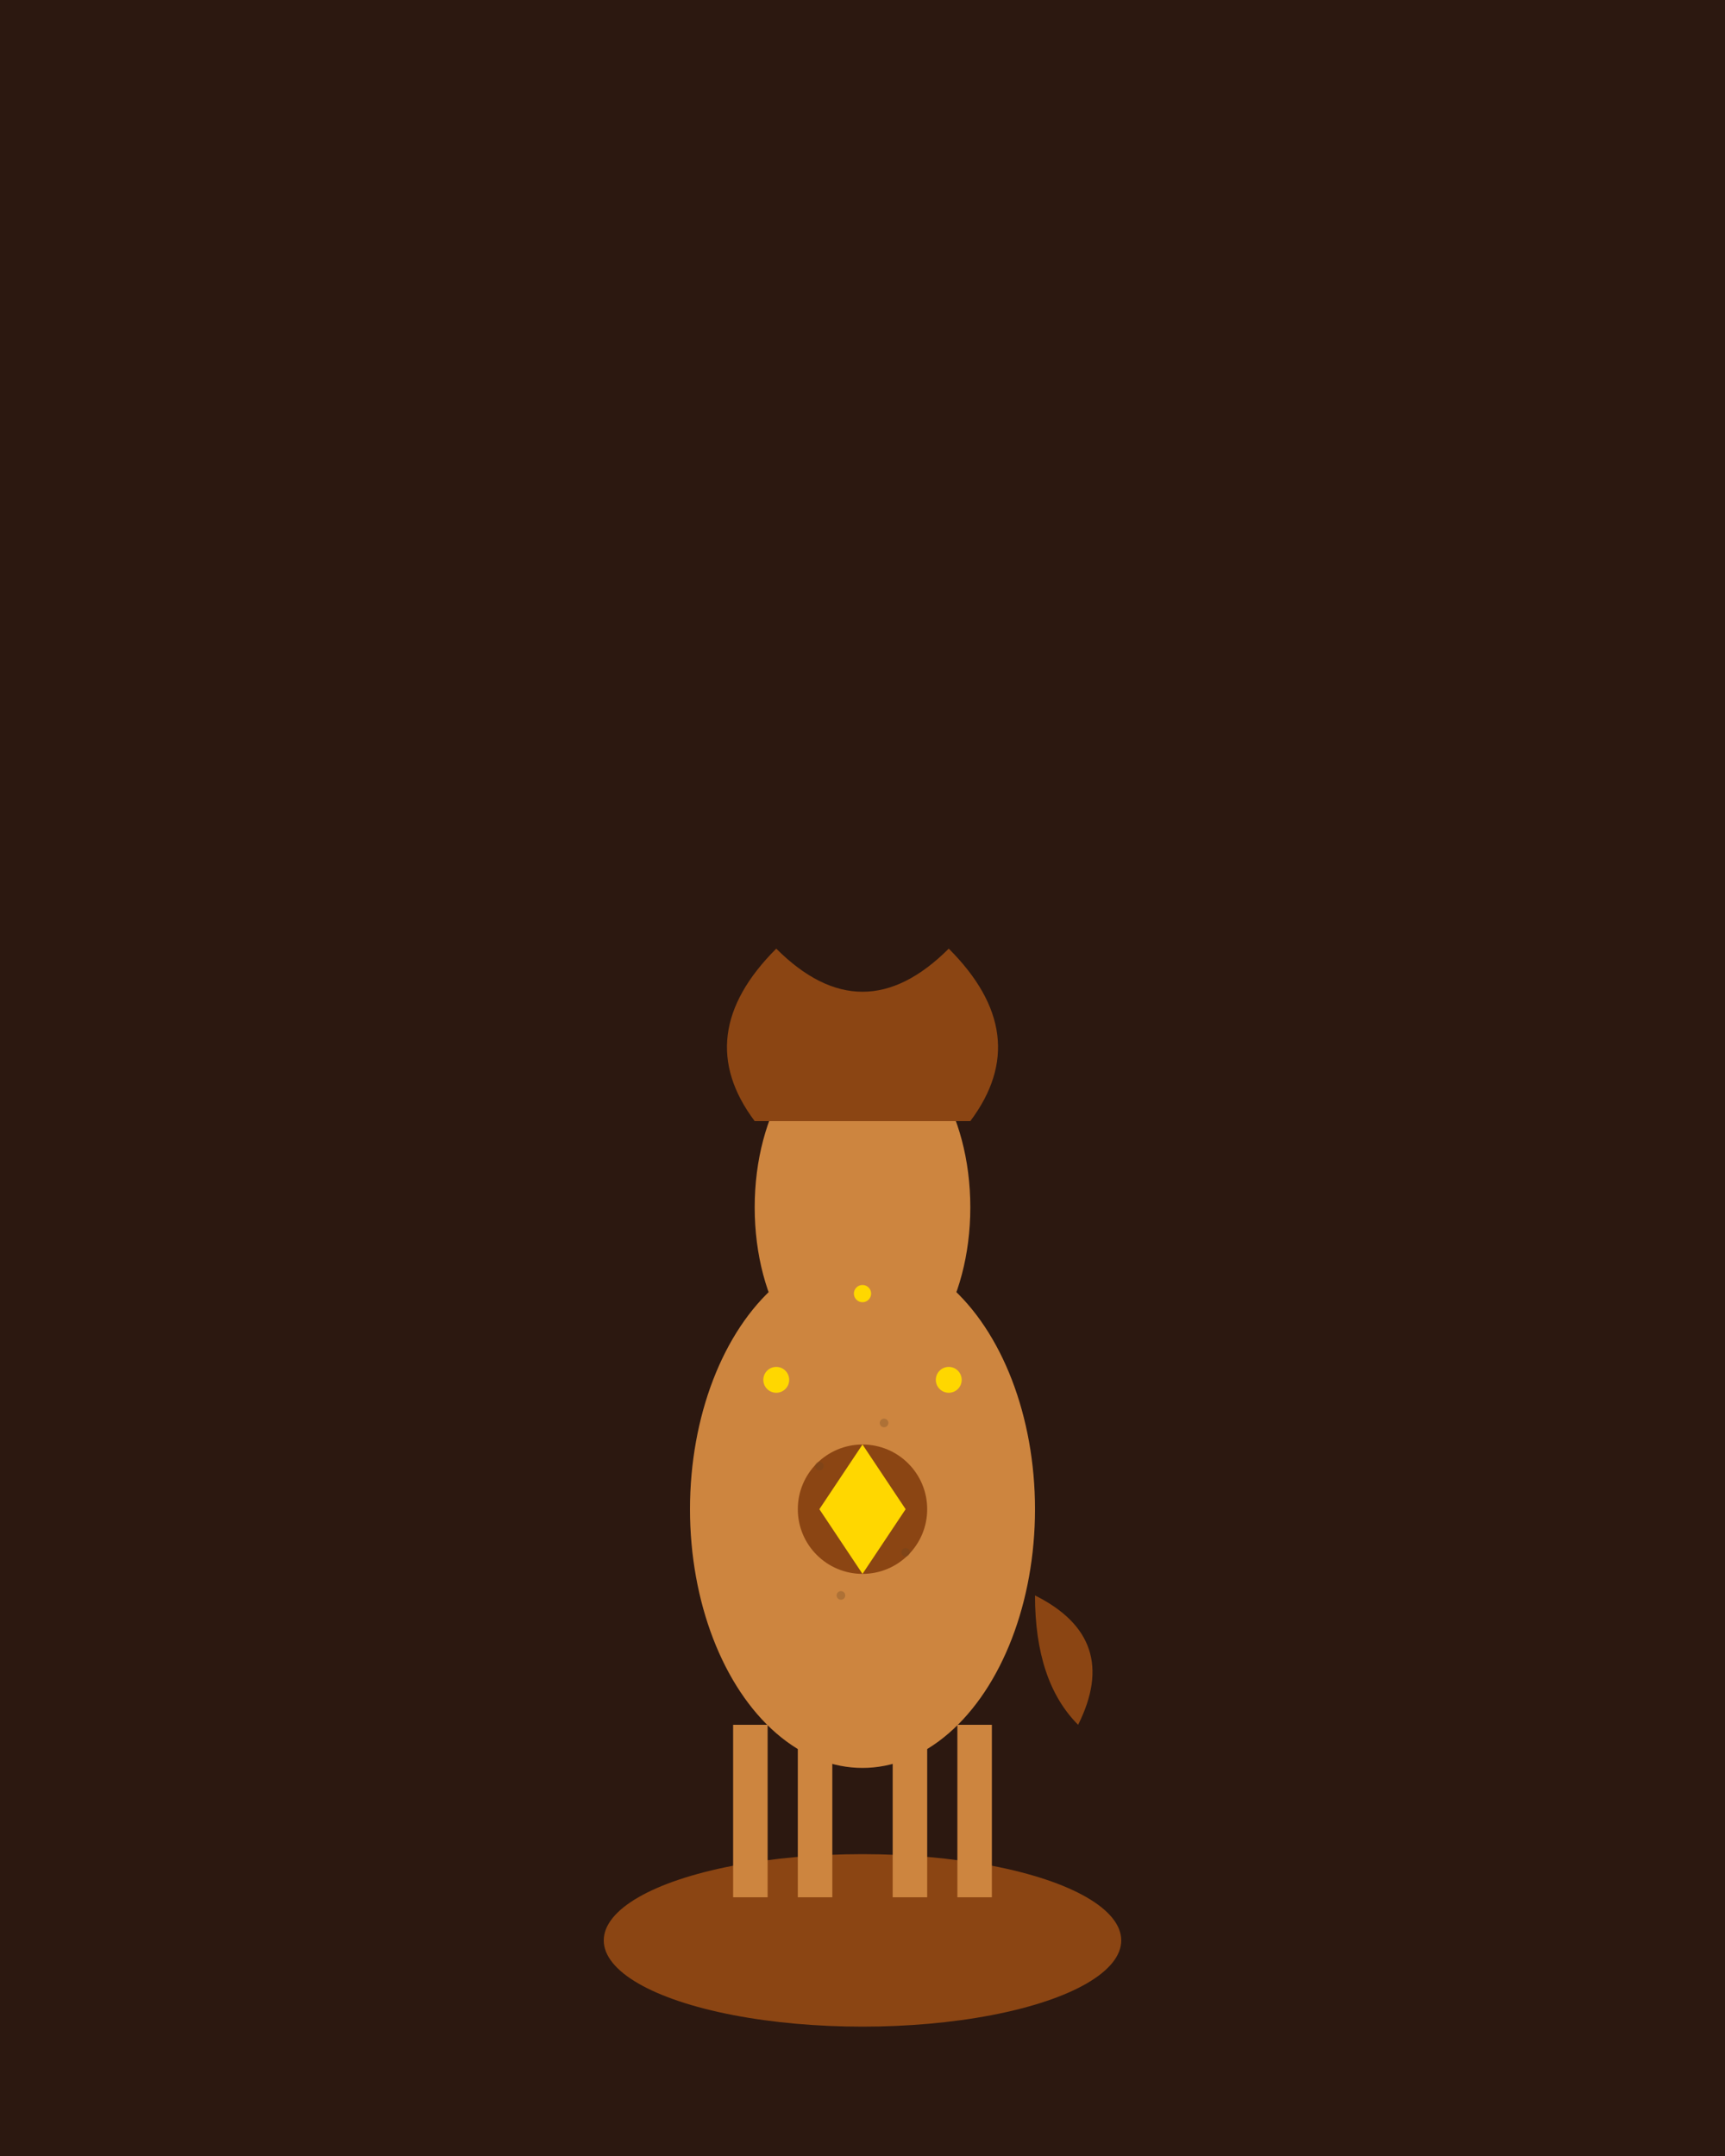 <svg width="400" height="500" xmlns="http://www.w3.org/2000/svg">
  <rect width="400" height="500" fill="#2C1810"/>
  
  <!-- Dokra horse figurine -->
  <!-- Base -->
  <ellipse cx="200" cy="450" rx="60" ry="20" fill="#8B4513"/>
  
  <!-- Horse body -->
  <ellipse cx="200" cy="350" rx="40" ry="60" fill="#CD853F"/>
  
  <!-- Horse head -->
  <ellipse cx="200" cy="280" rx="25" ry="40" fill="#CD853F"/>
  
  <!-- Mane -->
  <path d="M175 260 Q160 240 180 220 Q200 240 220 220 Q240 240 225 260" fill="#8B4513"/>
  
  <!-- Legs -->
  <rect x="170" y="400" width="8" height="40" fill="#CD853F"/>
  <rect x="185" y="400" width="8" height="40" fill="#CD853F"/>
  <rect x="207" y="400" width="8" height="40" fill="#CD853F"/>
  <rect x="222" y="400" width="8" height="40" fill="#CD853F"/>
  
  <!-- Tail -->
  <path d="M240 370 Q260 380 250 400 Q240 390 240 370" fill="#8B4513"/>
  
  <!-- Tribal patterns -->
  <circle cx="200" cy="350" r="15" fill="#8B4513"/>
  <polygon points="200,335 210,350 200,365 190,350" fill="#FFD700"/>
  
  <!-- Decorative dots -->
  <circle cx="180" cy="320" r="3" fill="#FFD700"/>
  <circle cx="220" cy="320" r="3" fill="#FFD700"/>
  <circle cx="200" cy="300" r="2" fill="#FFD700"/>
  
  <!-- Rustic texture -->
  <g opacity="0.3">
    <circle cx="190" cy="340" r="1" fill="#654321"/>
    <circle cx="210" cy="360" r="1" fill="#654321"/>
    <circle cx="205" cy="330" r="1" fill="#654321"/>
    <circle cx="195" cy="370" r="1" fill="#654321"/>
  </g>
</svg>